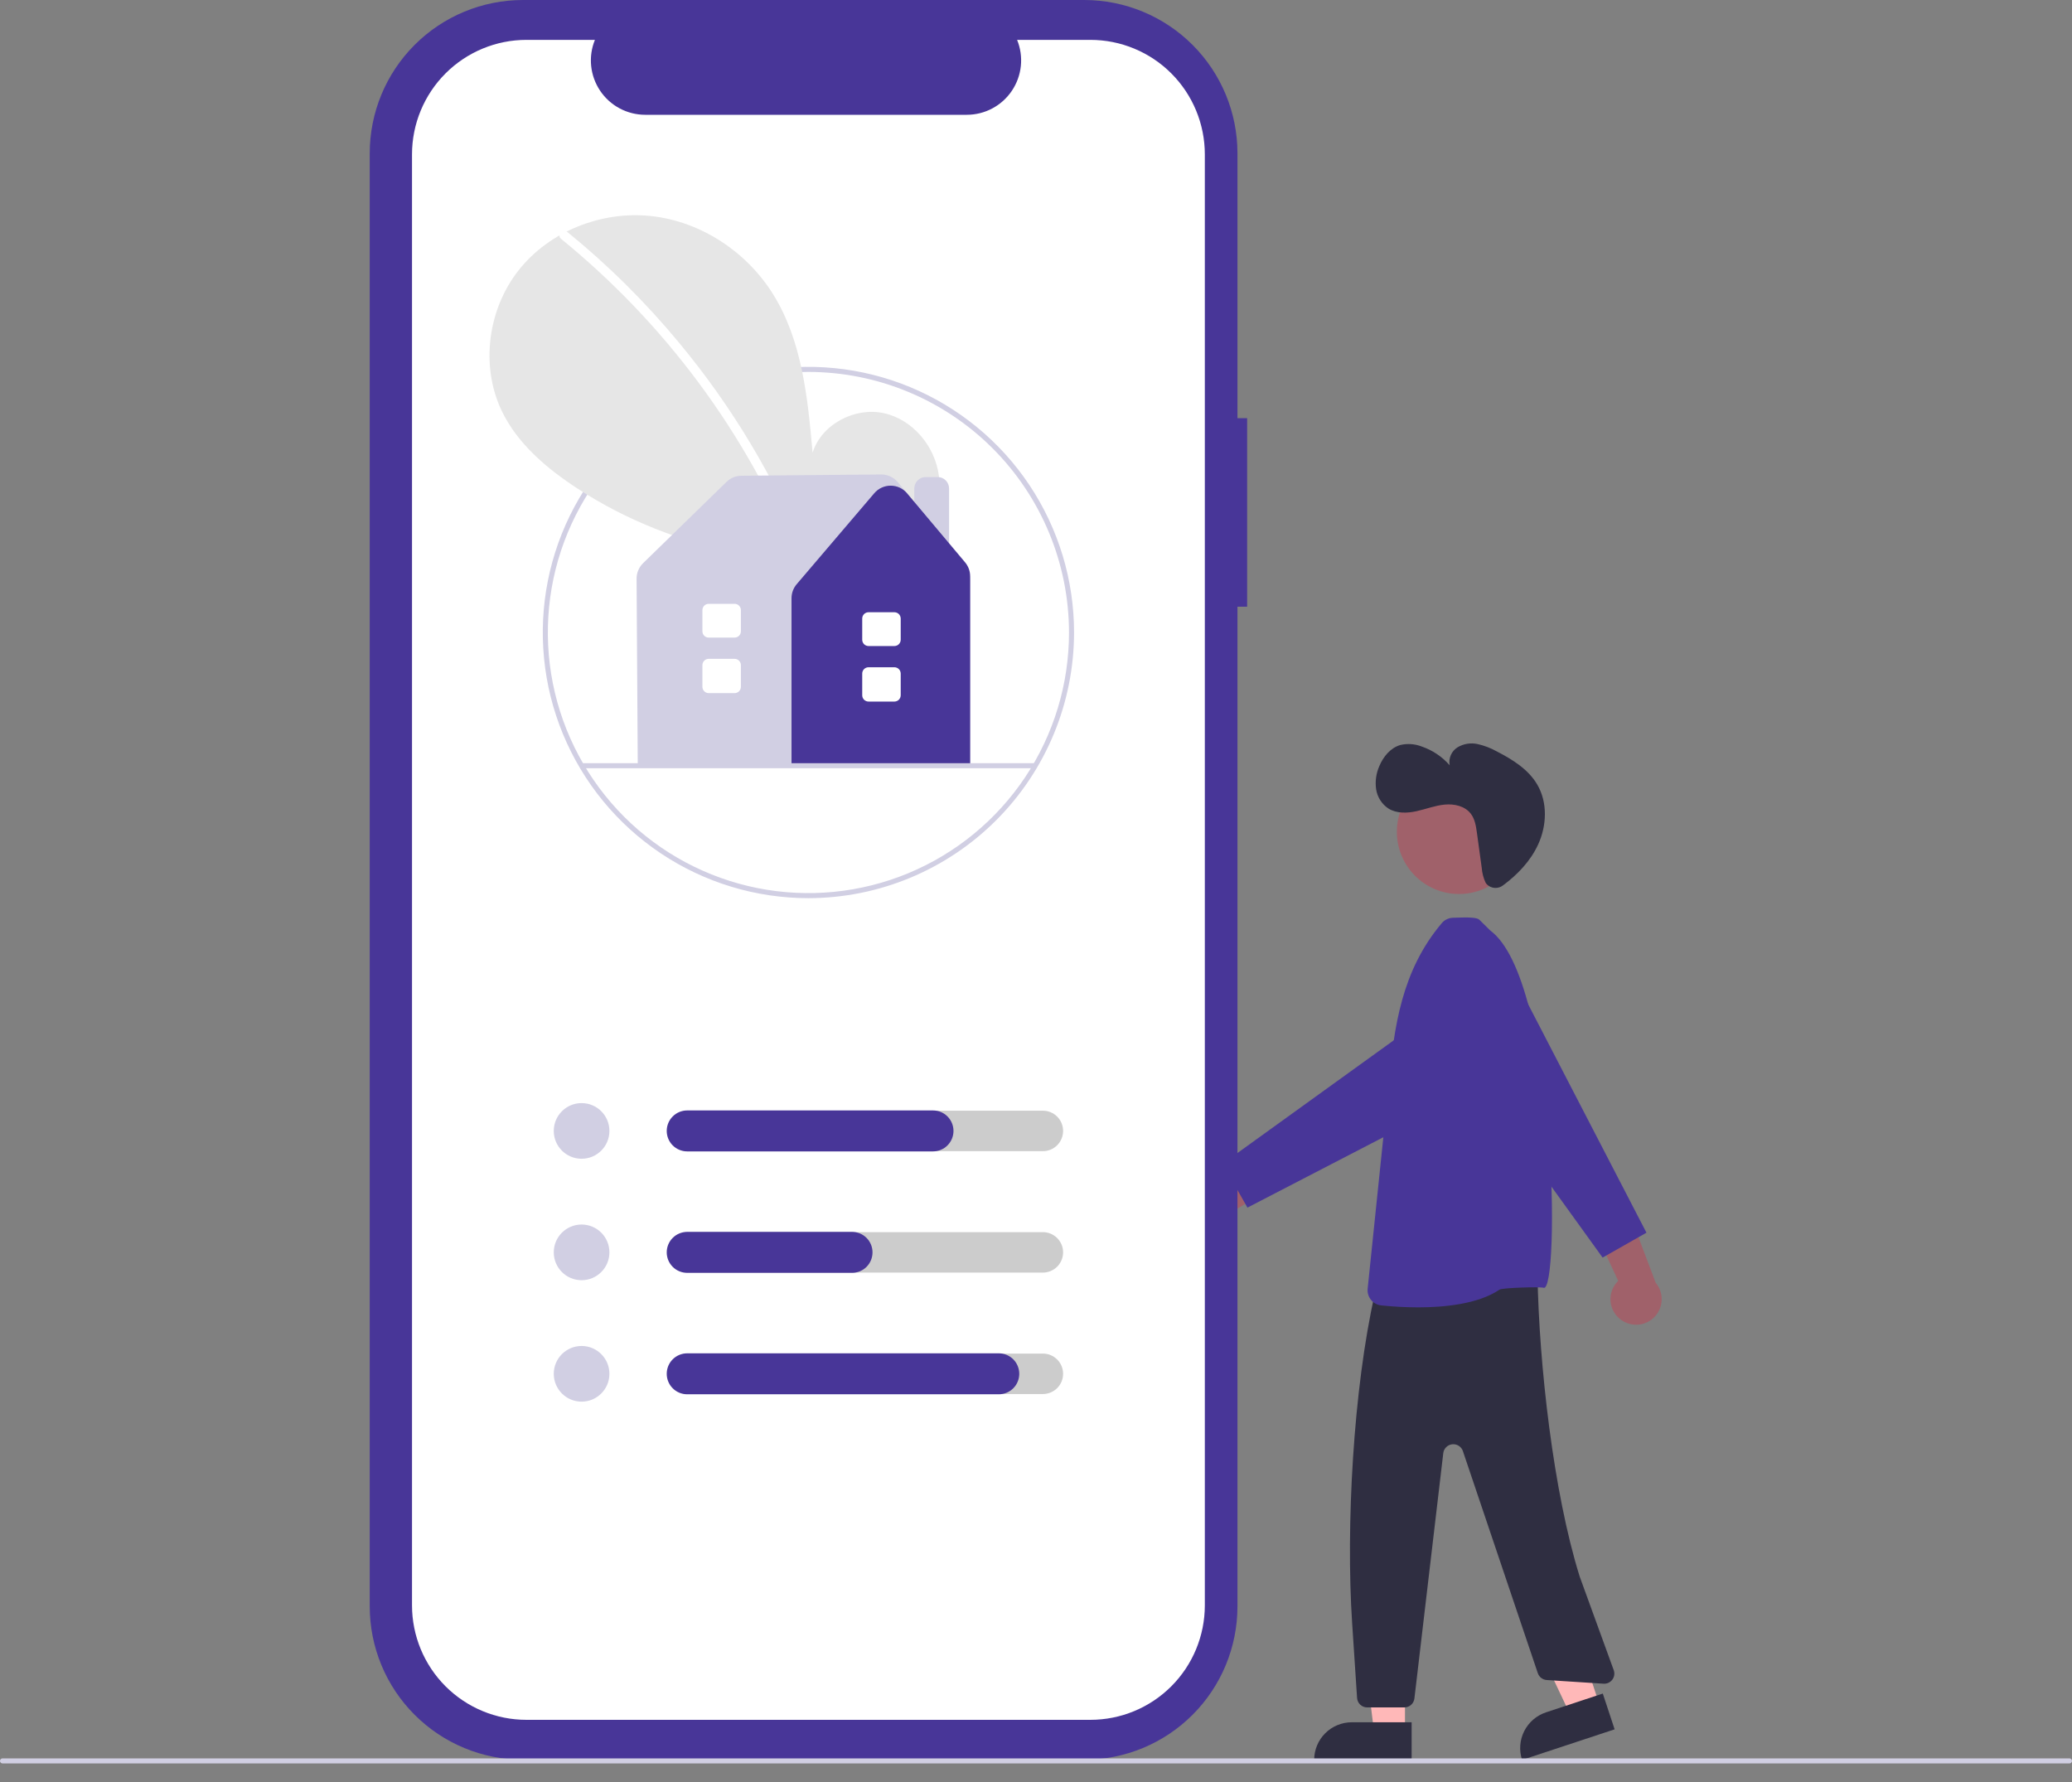 <svg width="100" height="86" viewBox="0 0 100 86" fill="none" xmlns="http://www.w3.org/2000/svg">
<rect x="0" y="0" width="100" height="86" fill="#808080" stroke="none"/>
<path d="M77.185 82.239L75.764 82.709L73.275 77.45L75.373 76.757L77.185 82.239Z" fill="#FFB8B8"/>
<path d="M74.614 82.638L77.355 81.732L77.926 83.458L73.459 84.934C73.384 84.708 73.354 84.469 73.372 84.231C73.389 83.993 73.454 83.76 73.561 83.547C73.668 83.334 73.817 83.144 73.997 82.988C74.178 82.832 74.388 82.713 74.614 82.638Z" fill="#2F2E41"/>
<path d="M67.808 83.544L66.311 83.544L65.599 77.77L67.809 77.771L67.808 83.544Z" fill="#FFB8B8"/>
<path d="M65.242 83.117H68.129V84.934H63.425C63.425 84.696 63.472 84.459 63.563 84.239C63.654 84.018 63.788 83.818 63.957 83.649C64.126 83.48 64.326 83.346 64.547 83.255C64.767 83.164 65.004 83.117 65.242 83.117Z" fill="#2F2E41"/>
<path d="M66.425 62.111L66.349 62.449C65.317 67.017 64.95 73.663 65.258 78.335L65.496 81.945C65.504 82.068 65.559 82.184 65.649 82.269C65.74 82.354 65.859 82.401 65.983 82.401H67.778C67.897 82.401 68.013 82.357 68.102 82.278C68.192 82.198 68.249 82.088 68.263 81.97L69.656 70.13C69.669 70.019 69.719 69.916 69.799 69.838C69.879 69.76 69.984 69.712 70.095 69.701C70.206 69.691 70.317 69.718 70.411 69.78C70.504 69.842 70.573 69.934 70.606 70.04L74.216 80.739C74.246 80.833 74.303 80.916 74.381 80.976C74.459 81.037 74.552 81.073 74.651 81.079L77.392 81.256C77.471 81.261 77.55 81.247 77.623 81.215C77.695 81.182 77.759 81.133 77.808 81.07C77.857 81.008 77.89 80.935 77.904 80.857C77.918 80.779 77.913 80.698 77.89 80.623L76.24 76.086C74.965 72.014 74.279 65.827 74.204 61.561C74.203 61.494 74.188 61.427 74.16 61.366C74.132 61.305 74.092 61.25 74.041 61.205C73.991 61.161 73.932 61.127 73.868 61.106C73.804 61.085 73.737 61.077 73.67 61.083L66.855 61.733C66.752 61.742 66.656 61.784 66.579 61.852C66.501 61.92 66.448 62.011 66.425 62.111Z" fill="#2F2E41"/>
<path d="M70.415 43.145C72.072 43.145 73.414 41.802 73.414 40.146C73.414 38.49 72.072 37.147 70.415 37.147C68.759 37.147 67.416 38.49 67.416 40.146C67.416 41.802 68.759 43.145 70.415 43.145Z" fill="#A0616A"/>
<path d="M68.447 63.094C67.849 63.092 67.253 63.061 66.659 62.999C66.468 62.978 66.293 62.884 66.171 62.736C66.049 62.587 65.989 62.398 66.005 62.206L67.028 52.328C67.275 49.533 67.656 46.836 69.583 44.552C69.648 44.474 69.729 44.411 69.82 44.367C69.911 44.322 70.01 44.296 70.112 44.292L70.184 44.289C70.945 44.258 71.295 44.285 71.394 44.384L71.924 44.906C75.157 47.298 75.292 62.447 74.495 62.149C74.341 62.092 72.501 62.149 72.373 62.237C71.334 62.945 69.664 63.093 68.447 63.094Z" fill="#483698"/>
<path d="M56.68 57.61C56.757 57.448 56.868 57.304 57.006 57.189C57.144 57.074 57.305 56.991 57.478 56.945C57.652 56.9 57.834 56.892 58.01 56.924C58.187 56.956 58.354 57.026 58.501 57.13L62.05 54.592L62.136 56.857L58.752 58.921C58.562 59.155 58.292 59.312 57.994 59.361C57.696 59.41 57.39 59.347 57.134 59.186C56.879 59.024 56.692 58.775 56.608 58.484C56.524 58.194 56.55 57.883 56.68 57.61Z" fill="#A0616A"/>
<path d="M60.205 58.28L59.003 56.164L69.951 48.27C70.198 48.092 70.479 47.967 70.777 47.902C71.075 47.837 71.382 47.835 71.681 47.895C71.98 47.954 72.263 48.075 72.513 48.249C72.763 48.423 72.974 48.647 73.134 48.906C73.293 49.166 73.398 49.456 73.44 49.757C73.483 50.059 73.463 50.366 73.381 50.659C73.3 50.953 73.159 51.226 72.967 51.463C72.775 51.699 72.536 51.894 72.266 52.034L60.205 58.28Z" fill="#483698"/>
<path d="M71.763 42.682C71.864 42.782 71.998 42.842 72.141 42.851C72.283 42.86 72.424 42.818 72.537 42.731C73.244 42.207 73.865 41.555 74.232 40.76C74.653 39.848 74.7 38.73 74.192 37.864C73.763 37.131 73.006 36.659 72.251 36.27C71.958 36.105 71.643 35.983 71.314 35.909C70.983 35.836 70.635 35.892 70.344 36.066C70.201 36.156 70.088 36.286 70.021 36.441C69.953 36.595 69.934 36.766 69.965 36.932C69.602 36.518 69.138 36.206 68.618 36.028C68.29 35.9 67.932 35.873 67.589 35.953C67.11 36.089 66.761 36.514 66.569 36.974C66.415 37.324 66.361 37.71 66.415 38.088C66.444 38.277 66.511 38.457 66.614 38.617C66.716 38.778 66.851 38.915 67.01 39.02C67.406 39.265 67.911 39.248 68.366 39.148C68.821 39.048 69.261 38.873 69.724 38.83C70.188 38.785 70.704 38.901 70.986 39.272C71.185 39.532 71.236 39.873 71.281 40.198L71.513 41.888C71.532 42.132 71.594 42.371 71.697 42.594C71.715 42.626 71.737 42.656 71.763 42.682Z" fill="#2F2E41"/>
<path d="M78.233 63.694C78.088 63.589 77.967 63.453 77.879 63.296C77.792 63.139 77.74 62.965 77.727 62.786C77.715 62.607 77.741 62.428 77.805 62.26C77.869 62.092 77.969 61.941 78.099 61.816L76.261 57.858L78.504 58.194L79.905 61.9C80.1 62.131 80.204 62.425 80.197 62.727C80.189 63.029 80.072 63.319 79.865 63.54C79.659 63.761 79.379 63.898 79.079 63.927C78.778 63.955 78.477 63.872 78.233 63.694V63.694Z" fill="#A0616A"/>
<path d="M79.462 59.49L77.346 60.692L69.451 49.743C69.273 49.496 69.148 49.215 69.083 48.917C69.019 48.62 69.016 48.312 69.076 48.013C69.136 47.715 69.257 47.432 69.431 47.182C69.605 46.932 69.828 46.72 70.088 46.561C70.347 46.401 70.637 46.297 70.939 46.254C71.24 46.212 71.547 46.232 71.841 46.313C72.134 46.395 72.408 46.536 72.644 46.728C72.881 46.92 73.075 47.159 73.215 47.429L79.462 59.49Z" fill="#483698"/>
<path d="M60.19 20.181H59.723V7.399C59.723 5.436 58.944 3.554 57.556 2.167C56.169 0.779 54.287 9.71488e-07 52.325 0H25.242C23.28 0 21.398 0.779 20.011 2.167C18.623 3.554 17.844 5.436 17.844 7.399V77.526C17.844 79.488 18.623 81.37 20.011 82.757C21.398 84.145 23.28 84.924 25.242 84.924H52.325C54.287 84.924 56.169 84.145 57.556 82.757C58.944 81.37 59.723 79.488 59.723 77.526V29.28H60.19L60.19 20.181Z" fill="#483698"/>
<path d="M52.623 1.924H49.088C49.251 2.323 49.313 2.755 49.269 3.183C49.225 3.612 49.076 4.022 48.836 4.38C48.596 4.737 48.272 5.03 47.892 5.232C47.512 5.435 47.088 5.54 46.658 5.54H31.142C30.712 5.54 30.288 5.434 29.908 5.232C29.528 5.03 29.204 4.737 28.964 4.38C28.724 4.022 28.575 3.612 28.531 3.183C28.487 2.755 28.549 2.323 28.712 1.924H25.41C23.945 1.924 22.54 2.506 21.503 3.542C20.467 4.579 19.885 5.984 19.885 7.449V77.475C19.885 78.94 20.467 80.346 21.503 81.382C22.54 82.418 23.945 83 25.41 83H52.623C54.089 83 55.494 82.418 56.53 81.382C57.566 80.346 58.148 78.94 58.148 77.475V7.449C58.148 5.984 57.566 4.578 56.53 3.542C55.494 2.506 54.089 1.924 52.623 1.924H52.623Z" fill="white"/>
<path d="M39.017 43.346C36.481 43.346 34.002 42.594 31.894 41.185C29.786 39.776 28.142 37.774 27.172 35.431C26.202 33.089 25.948 30.511 26.442 28.024C26.937 25.537 28.158 23.253 29.951 21.46C31.744 19.667 34.029 18.445 36.516 17.951C39.002 17.456 41.58 17.71 43.923 18.68C46.266 19.651 48.268 21.294 49.677 23.402C51.085 25.511 51.837 27.989 51.837 30.525C51.833 33.924 50.481 37.183 48.078 39.586C45.674 41.99 42.416 43.342 39.017 43.346ZM39.017 17.949C36.529 17.949 34.098 18.686 32.03 20.068C29.962 21.45 28.35 23.414 27.398 25.712C26.446 28.01 26.197 30.539 26.682 32.978C27.167 35.418 28.365 37.659 30.124 39.418C31.883 41.177 34.124 42.374 36.563 42.86C39.003 43.345 41.531 43.096 43.829 42.144C46.127 41.192 48.092 39.58 49.474 37.512C50.855 35.444 51.593 33.012 51.593 30.525C51.589 27.191 50.263 23.994 47.905 21.636C45.548 19.279 42.351 17.953 39.017 17.949Z" fill="#D1CFE3"/>
<path d="M43.725 26.801C44.823 25.873 45.49 24.407 45.315 22.98C45.141 21.554 44.057 20.242 42.652 19.939C41.247 19.636 39.645 20.475 39.218 21.847C38.983 19.201 38.713 16.444 37.306 14.19C36.032 12.149 33.825 10.689 31.433 10.428C29.042 10.167 26.524 11.153 25.032 13.041C23.541 14.928 23.176 17.672 24.22 19.84C24.99 21.436 26.408 22.624 27.893 23.591C32.632 26.674 38.511 27.716 44.105 26.893L43.725 26.801Z" fill="#E6E6E6"/>
<path d="M27.397 11.208C29.371 12.815 31.181 14.613 32.802 16.575C35.339 19.635 37.392 23.065 38.889 26.747C38.999 27.016 38.563 27.133 38.455 26.867C36.005 20.883 32.093 15.609 27.078 11.527C26.853 11.344 27.174 11.026 27.397 11.208Z" fill="white"/>
<path d="M28.069 55.922C28.811 55.922 29.412 55.321 29.412 54.579C29.412 53.837 28.811 53.236 28.069 53.236C27.327 53.236 26.726 53.837 26.726 54.579C26.726 55.321 27.327 55.922 28.069 55.922Z" fill="#D1CFE3"/>
<path d="M50.331 55.556H33.237C32.978 55.556 32.729 55.453 32.546 55.27C32.363 55.086 32.26 54.838 32.26 54.579C32.26 54.32 32.363 54.071 32.546 53.888C32.729 53.705 32.978 53.602 33.237 53.602H50.331C50.59 53.602 50.838 53.705 51.022 53.888C51.205 54.071 51.308 54.32 51.308 54.579C51.308 54.838 51.205 55.086 51.022 55.27C50.838 55.453 50.59 55.556 50.331 55.556Z" fill="#CCCCCC"/>
<path d="M45.029 55.567H33.166C32.904 55.567 32.652 55.463 32.467 55.278C32.282 55.092 32.178 54.841 32.178 54.579C32.178 54.317 32.282 54.065 32.467 53.88C32.652 53.694 32.904 53.59 33.166 53.59H45.029C45.291 53.59 45.543 53.694 45.728 53.88C45.913 54.065 46.018 54.317 46.018 54.579C46.018 54.841 45.913 55.092 45.728 55.278C45.543 55.463 45.291 55.567 45.029 55.567Z" fill="#483698"/>
<path d="M28.069 61.783C28.811 61.783 29.412 61.181 29.412 60.44C29.412 59.698 28.811 59.096 28.069 59.096C27.327 59.096 26.726 59.698 26.726 60.44C26.726 61.181 27.327 61.783 28.069 61.783Z" fill="#D1CFE3"/>
<path d="M50.331 61.416H33.237C32.978 61.416 32.729 61.313 32.546 61.13C32.363 60.947 32.26 60.699 32.26 60.44C32.26 60.181 32.363 59.932 32.546 59.749C32.729 59.566 32.978 59.463 33.237 59.463H50.331C50.59 59.463 50.838 59.566 51.022 59.749C51.205 59.932 51.308 60.181 51.308 60.44C51.308 60.699 51.205 60.947 51.022 61.13C50.838 61.313 50.59 61.416 50.331 61.416Z" fill="#CCCCCC"/>
<path d="M28.069 67.644C28.811 67.644 29.412 67.042 29.412 66.3C29.412 65.559 28.811 64.957 28.069 64.957C27.327 64.957 26.726 65.559 26.726 66.3C26.726 67.042 27.327 67.644 28.069 67.644Z" fill="#D1CFE3"/>
<path d="M50.331 67.277H33.237C32.978 67.277 32.729 67.174 32.546 66.991C32.363 66.808 32.26 66.559 32.26 66.3C32.26 66.041 32.363 65.793 32.546 65.61C32.729 65.427 32.978 65.324 33.237 65.324H50.331C50.59 65.324 50.838 65.427 51.022 65.61C51.205 65.793 51.308 66.041 51.308 66.3C51.308 66.559 51.205 66.808 51.022 66.991C50.838 67.174 50.59 67.277 50.331 67.277Z" fill="#CCCCCC"/>
<path d="M41.122 61.428H33.166C32.904 61.428 32.652 61.324 32.467 61.139C32.282 60.953 32.178 60.702 32.178 60.44C32.178 60.177 32.282 59.926 32.467 59.741C32.652 59.555 32.904 59.451 33.166 59.451H41.122C41.384 59.451 41.636 59.555 41.821 59.741C42.006 59.926 42.11 60.177 42.11 60.44C42.11 60.702 42.006 60.953 41.821 61.139C41.636 61.324 41.384 61.428 41.122 61.428Z" fill="#483698"/>
<path d="M48.204 67.289H33.166C32.904 67.289 32.652 67.185 32.467 66.999C32.282 66.814 32.178 66.563 32.178 66.3C32.178 66.038 32.282 65.787 32.467 65.601C32.652 65.416 32.904 65.312 33.166 65.312H48.204C48.466 65.312 48.717 65.416 48.903 65.601C49.088 65.787 49.192 66.038 49.192 66.3C49.192 66.563 49.088 66.814 48.903 66.999C48.717 67.185 48.466 67.289 48.204 67.289Z" fill="#483698"/>
<path d="M45.805 28.532H44.126V23.573C44.127 23.427 44.184 23.287 44.288 23.184C44.391 23.081 44.53 23.023 44.676 23.023H45.255C45.401 23.023 45.541 23.081 45.644 23.184C45.746 23.287 45.804 23.427 45.805 23.573V28.532Z" fill="#D1CFE3"/>
<path d="M46.822 36.97H30.78L30.723 27.929C30.722 27.79 30.75 27.651 30.804 27.522C30.858 27.393 30.937 27.277 31.037 27.179L35.066 23.254C35.258 23.067 35.514 22.962 35.781 22.96L42.526 22.898C42.678 22.897 42.83 22.93 42.969 22.994C43.108 23.058 43.231 23.151 43.33 23.268L43.33 23.269L46.534 27.197C46.72 27.426 46.822 27.712 46.822 28.008L46.822 36.97Z" fill="#D1CFE3"/>
<path d="M46.822 36.97H38.201V28.868C38.202 28.621 38.289 28.382 38.45 28.194L42.195 23.803V23.803C42.292 23.689 42.413 23.597 42.55 23.534C42.686 23.471 42.835 23.438 42.985 23.439H42.989C43.139 23.439 43.288 23.472 43.425 23.536C43.562 23.6 43.683 23.693 43.779 23.809L46.579 27.141C46.736 27.328 46.822 27.565 46.822 27.809V36.97Z" fill="#483698"/>
<path d="M43.165 33.858H41.918C41.837 33.858 41.76 33.826 41.702 33.769C41.645 33.711 41.613 33.634 41.613 33.553V32.507C41.613 32.426 41.645 32.349 41.702 32.291C41.76 32.234 41.837 32.202 41.918 32.202H43.165C43.246 32.202 43.324 32.234 43.381 32.291C43.438 32.349 43.47 32.426 43.471 32.507V33.553C43.47 33.634 43.438 33.711 43.381 33.769C43.324 33.826 43.246 33.858 43.165 33.858Z" fill="white"/>
<path d="M43.165 31.178H41.918C41.837 31.178 41.76 31.146 41.702 31.089C41.645 31.032 41.613 30.954 41.613 30.873V29.852C41.613 29.771 41.645 29.693 41.702 29.636C41.76 29.579 41.837 29.547 41.918 29.547H43.165C43.246 29.547 43.324 29.579 43.381 29.636C43.438 29.693 43.47 29.771 43.471 29.852V30.873C43.47 30.954 43.438 31.032 43.381 31.089C43.324 31.146 43.246 31.178 43.165 31.178Z" fill="white"/>
<path d="M35.452 33.451H34.205C34.124 33.451 34.046 33.419 33.989 33.361C33.932 33.304 33.9 33.227 33.9 33.146V32.1C33.9 32.019 33.932 31.942 33.989 31.884C34.046 31.827 34.124 31.795 34.205 31.795H35.452C35.533 31.795 35.611 31.827 35.668 31.884C35.725 31.942 35.757 32.019 35.757 32.1V33.146C35.757 33.227 35.725 33.304 35.668 33.361C35.611 33.419 35.533 33.451 35.452 33.451Z" fill="white"/>
<path d="M35.452 30.771H34.205C34.124 30.771 34.046 30.739 33.989 30.682C33.932 30.625 33.9 30.547 33.9 30.466V29.445C33.9 29.364 33.932 29.286 33.989 29.229C34.046 29.172 34.124 29.14 34.205 29.14H35.452C35.533 29.14 35.611 29.172 35.668 29.229C35.725 29.286 35.757 29.364 35.757 29.445V30.466C35.757 30.547 35.725 30.625 35.668 30.682C35.611 30.739 35.533 30.771 35.452 30.771Z" fill="white"/>
<path d="M49.926 37.076H28.107C28.074 37.076 28.043 37.063 28.02 37.04C27.998 37.017 27.985 36.986 27.985 36.954C27.985 36.922 27.998 36.89 28.02 36.867C28.043 36.845 28.074 36.832 28.107 36.832H49.926C49.959 36.832 49.99 36.845 50.013 36.867C50.036 36.89 50.049 36.922 50.049 36.954C50.049 36.986 50.036 37.017 50.013 37.04C49.99 37.063 49.959 37.076 49.926 37.076Z" fill="#D1CFE3"/>
<path d="M99.878 85.104H0.122C0.09 85.104 0.059 85.091 0.036 85.068C0.013 85.045 0 85.014 0 84.982C0 84.949 0.013 84.918 0.036 84.895C0.059 84.872 0.09 84.86 0.122 84.86H99.878C99.91 84.86 99.941 84.872 99.964 84.895C99.987 84.918 100 84.949 100 84.982C100 85.014 99.987 85.045 99.964 85.068C99.941 85.091 99.91 85.104 99.878 85.104Z" fill="#D1CFE3"/>
</svg>
